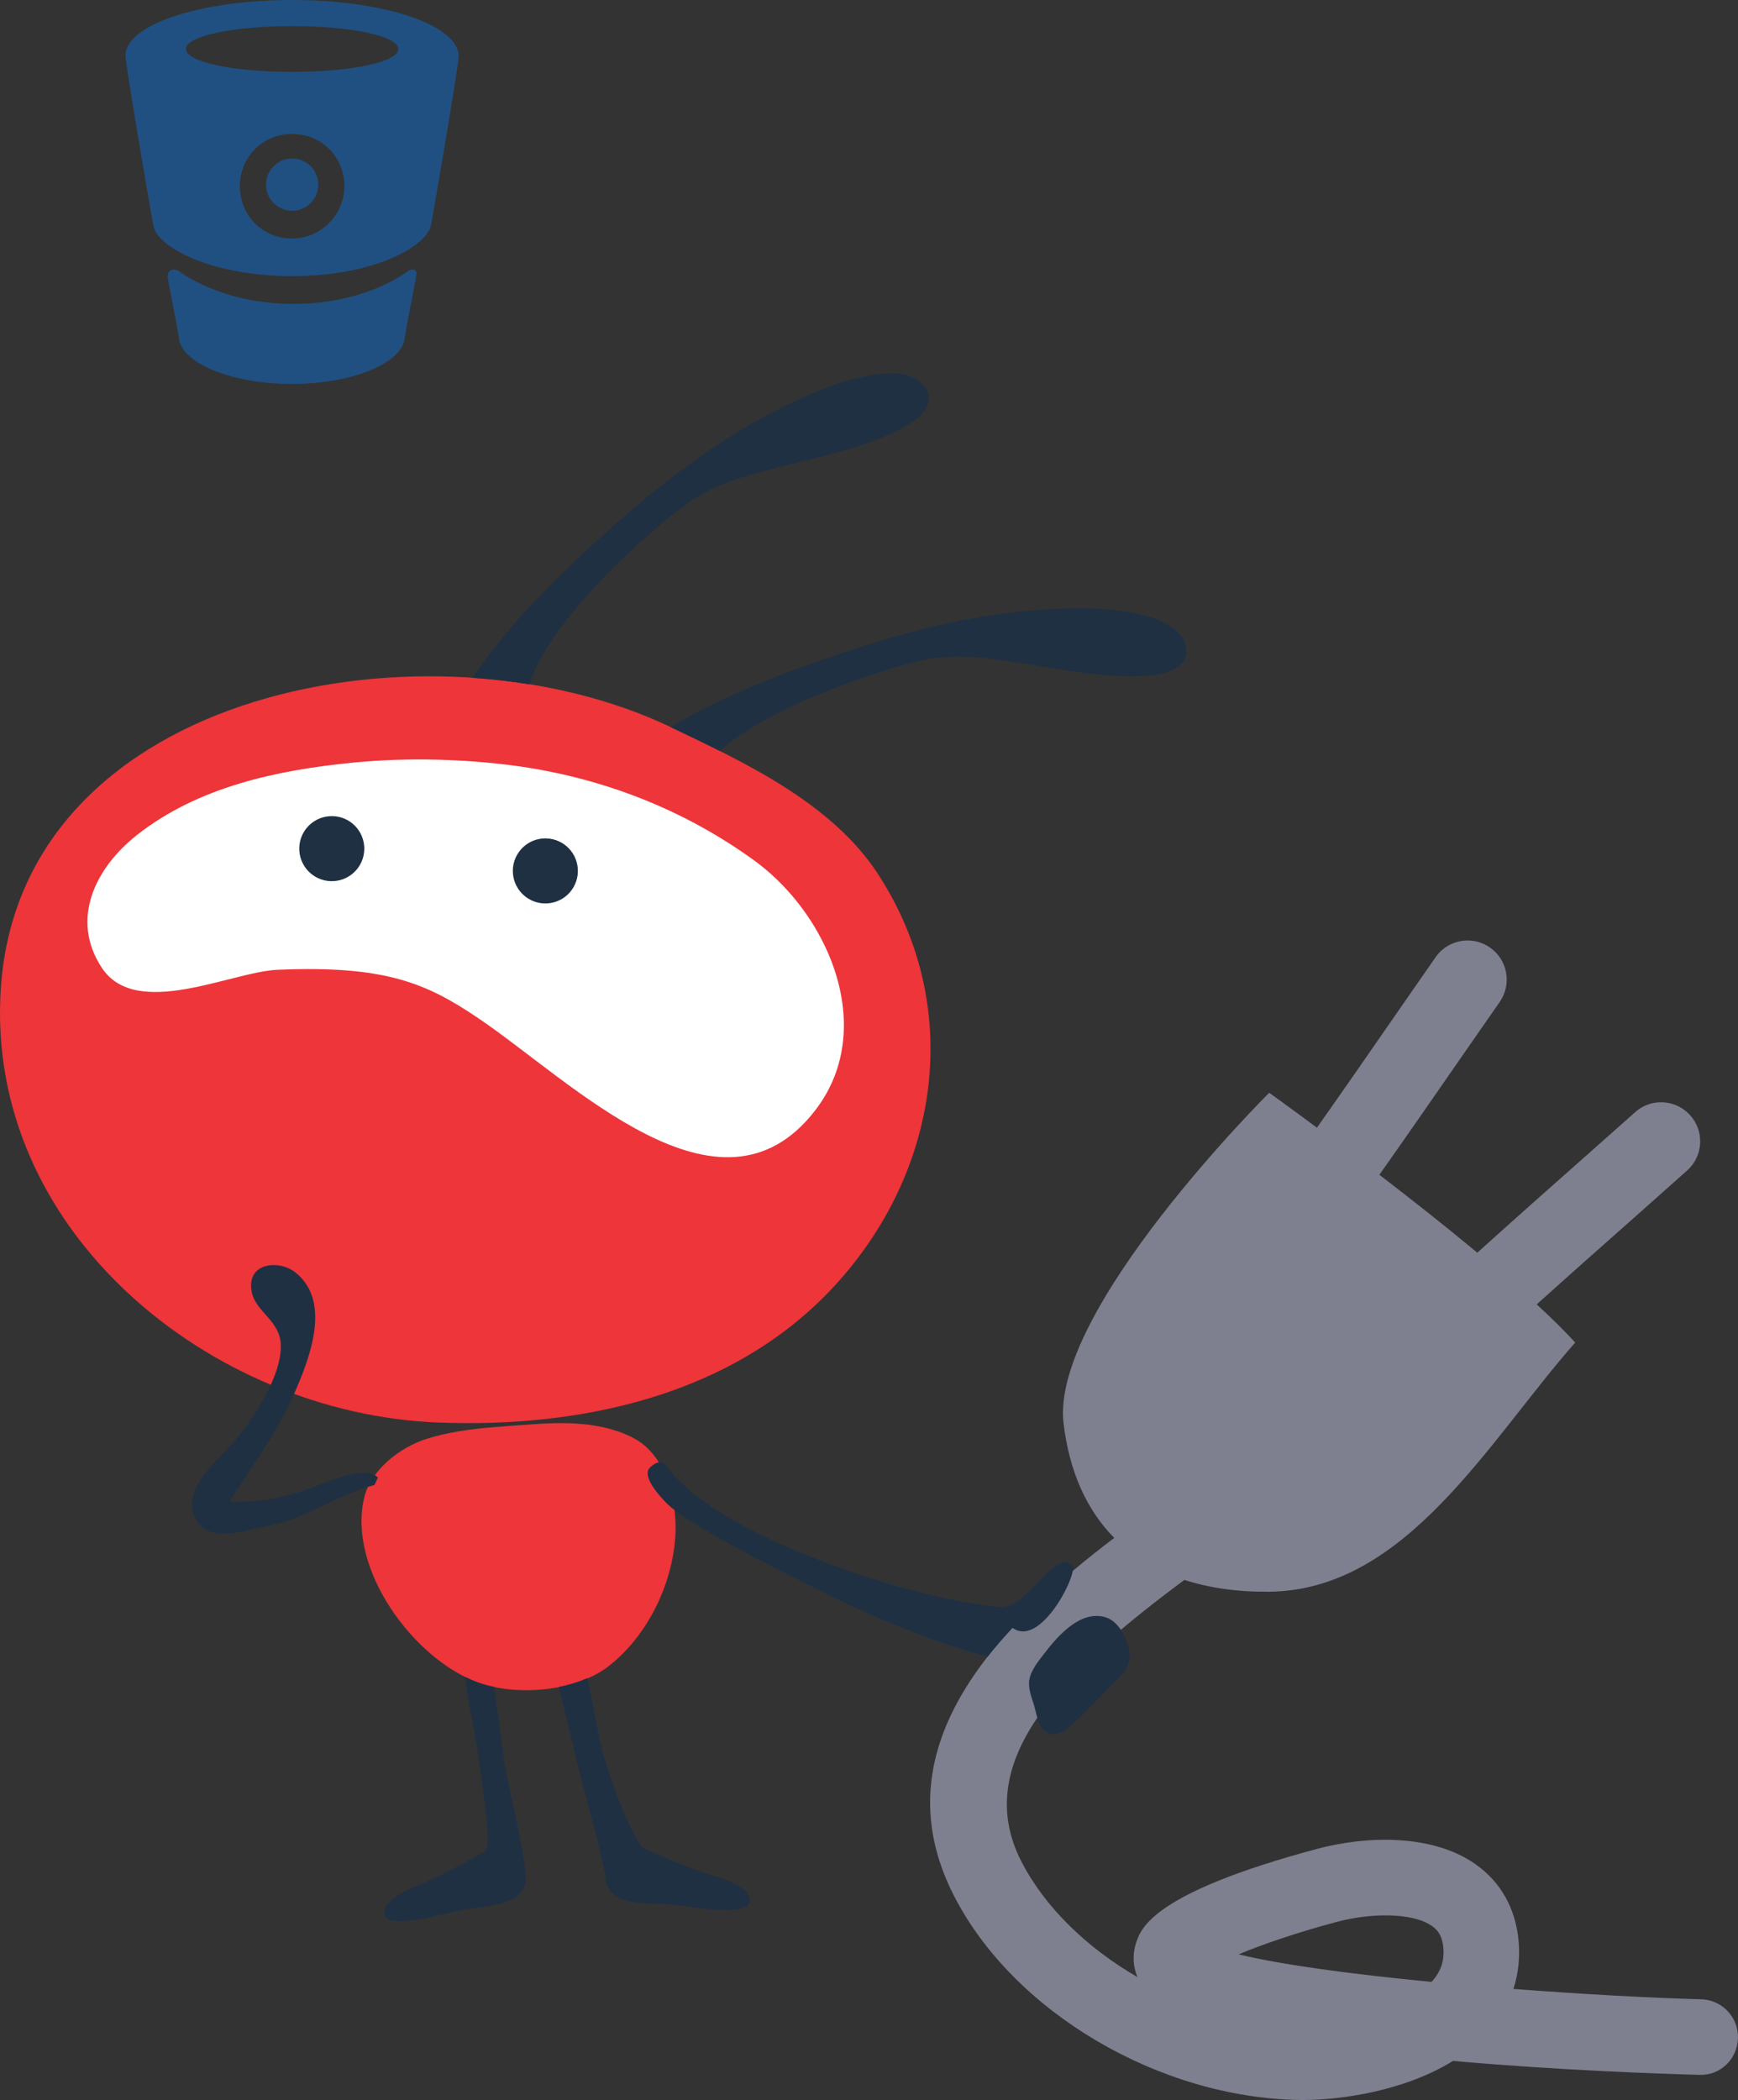 <?xml version="1.0" encoding="utf-8"?>
<!-- Generator: Adobe Illustrator 17.0.0, SVG Export Plug-In . SVG Version: 6.00 Build 0)  -->
<!DOCTYPE svg PUBLIC "-//W3C//DTD SVG 1.1//EN" "http://www.w3.org/Graphics/SVG/1.1/DTD/svg11.dtd">
<svg version="1.1" id="Layer_1" xmlns="http://www.w3.org/2000/svg" xmlns:xlink="http://www.w3.org/1999/xlink" x="0px" y="0px"
	 width="232.19px" height="280.486px" viewBox="0 0 232.19 280.486" enable-background="new 0 0 232.19 280.486"
	 xml:space="preserve">
<rect x="0" y="0" width="232.19" height="280.486" fill="#333333" stroke="none"/>
<path fill="#ED353A" d="M65.8,190.632c1.585-0.141,3.164-0.242,4.737-0.357c4.691-0.362,9.851-0.44,14.13,1.814
	c4.428,2.336,5.824,8.551,5.557,13.027c-0.386,6.474-3.675,13.27-8.794,17.336c-4.476,3.554-12.549,4.141-17.68,2.23
	c-8.601-3.205-17.33-15.142-15.104-24.614c0.883-3.761,4.82-6.794,8.413-7.911C59.906,191.27,62.844,190.886,65.8,190.632z"/>
<path fill="#ED353A" d="M89.48,97.057C57.665,81.95,2.933,91.755,0.121,131.837c-2.282,32.54,27.978,56.959,58.374,58.162
	c19.167,0.759,39.463-3.636,52.91-18.162c14.19-15.33,17.472-37.374,5.863-55.14C111.157,107.343,99.689,101.904,89.48,97.057z"/>
<g>
	<path fill="#1F3043" d="M145.911,81.28c-11.628-0.286-22.553,2.286-33.548,5.987c-7.615,2.558-15.736,5.621-22.762,9.847
		c2.14,1.016,4.332,2.069,6.519,3.169c6.718-5.85,20.503-10.58,27.021-12.063c5.752-1.307,12.162,0.279,17.882,1.099
		c2.738,0.397,18.168,3.203,17.44-2.69C157.91,82.111,149.142,81.362,145.911,81.28z"/>
	<path fill="#1F3043" d="M91.838,67.245c4.777-3.461,11.295-4.516,16.879-6.007c2.674-0.709,17.968-4.184,14.985-9.318
		c-2.282-3.939-10.641-1.187-13.645,0.007C99.25,56.226,90.211,62.878,81.553,70.598c-6.58,5.857-13.461,12.517-18.4,19.938
		c2.561,0.174,5.097,0.468,7.595,0.872C73.269,83.045,85.857,71.58,91.838,67.245z"/>
</g>
<g>
	<path fill="#FFFFFF" d="M110.638,127.321c-2.132-4.932-5.706-9.368-9.881-12.396c-9.891-7.174-21.415-11.46-33.53-12.845
		c-6.565-0.751-13.418-0.867-20.003-0.226c-10.166,0.992-20.769,3.233-28.951,9.693c-5.593,4.416-8.925,11.31-4.651,17.743
		c4.606,6.931,17.279,0.51,23.428,0.241c14.515-0.633,19.998,1.851,26.808,6.437c12.58,8.478,32.28,28.775,45.006,12.395
		C113.779,142.034,113.61,134.196,110.638,127.321z"/>
	<path fill="#1F3043" d="M77.191,116.019c0.167,2.395-1.632,4.472-4.029,4.64s-4.471-1.639-4.639-4.033
		c-0.167-2.392,1.635-4.469,4.032-4.637C74.953,111.822,77.024,113.628,77.191,116.019z"/>
	<path fill="#1F3043" d="M48.658,113.044c0.168,2.395-1.632,4.472-4.029,4.64s-4.47-1.639-4.638-4.033
		c-0.168-2.392,1.635-4.469,4.032-4.637S48.491,110.652,48.658,113.044z"/>
</g>
<path fill="#7E808F" d="M227.277,267.035c-6.667-0.181-15.753-0.667-25.096-1.384c0.657-1.999,0.894-4.132,0.703-6.345
	c-0.381-4.375-2.38-7.949-5.792-10.332c-5.851-4.103-14.714-3.744-21.092-2.041c-22.163,5.934-23.636,10.671-24.267,12.712
	c-0.454,1.466-0.362,3.014,0.223,4.421c-6.739-3.902-12.374-9.323-15.516-15.46c-7.036-13.733,6.321-26.089,21.79-37.586
	c3.365,1.087,7.163,1.628,11.364,1.579c18.337-0.211,29.337-20.245,40.849-33.281c-1.414-1.553-3.17-3.278-5.143-5.098
	c4.461-4.017,9.16-8.177,13.103-11.664l7.007-6.232c2.147-1.924,2.318-5.226,0.388-7.368c-0.864-0.96-1.998-1.524-3.181-1.683
	c-1.47-0.198-3.009,0.223-4.193,1.299l-6.941,6.158c-4.239,3.75-9.343,8.27-14.121,12.584c-4.303-3.578-8.893-7.193-13.082-10.406
	c3.717-5.259,7.594-10.862,10.815-15.516l5.243-7.539c1.66-2.36,1.099-5.615-1.26-7.281c-0.71-0.497-1.503-0.8-2.306-0.907
	c-1.87-0.25-3.811,0.518-4.969,2.163l-5.296,7.625c-3.155,4.557-6.942,10.03-10.569,15.167c-3.846-2.851-6.378-4.663-6.378-4.663
	s-29.28,29.071-27.472,44.161c0.78,6.511,3.126,11.604,6.768,15.29c-14.547,11.086-31.839,27.439-21.411,47.8
	c7.942,15.513,27.364,26.983,46.174,27.275c0.158,0.003,0.316,0.003,0.48,0.003c5.003,0,13.485-1.177,20.02-5.22
	c14.313,1.269,27.949,1.729,32.88,1.861c2.84,0.122,5.109-2.124,5.188-4.908C232.261,269.431,230.065,267.11,227.277,267.035z
	 M191.248,264.71c-10.395-1.003-20.033-2.265-25.76-3.682c3.182-1.335,7.758-2.903,13.13-4.339c4.274-1.147,10-1.325,12.683,0.556
	c0.671,0.467,1.374,1.183,1.525,2.936C192.977,261.929,192.477,263.372,191.248,264.71z"/>
<path fill="#1F3043" d="M147.524,215.96c1.864,0.463,3.017,2.714,3.347,4.639c0.272,1.586-0.693,2.876-1.781,3.908
	c-1.781,1.689-3.399,3.542-5.19,5.22c-1.035,0.973-2.776,2.696-4.277,1.497c-0.995-0.794-1.127-2.298-1.473-3.439
	c-0.333-1.099-0.829-2.274-0.633-3.446c0.209-1.269,1.28-2.565,2.039-3.545C141.322,218.511,144.221,215.137,147.524,215.96z"/>
<path fill="#1F3043" d="M143.197,209.016c-2.337-2.236-6.061,6.229-9.894,5.632c-1.736-0.234-3.471-0.489-5.201-0.807
	c-10.187-1.867-32.599-9.122-38.991-17.94c-0.693-0.959-1.5-0.612-2.25,0.081c-1.282,1.186,1.486,4.056,2.105,4.705
	c3.007,3.151,17.249,10.096,21.133,12.049c3.864,1.944,13.422,6.375,21.858,8.526c1.033-1.321,2.157-2.592,3.315-3.839
	C139.145,220.259,144.351,209.526,143.197,209.016z"/>
<path fill="#1F3043" d="M50.021,198.347c-5.127,1.295-9.228,4.603-14.477,5.526c-2.781,0.499-7.767,2.405-9.457-1.085
	c-1.939-4.001,3.146-7.8,5.291-10.356c2.529-3.017,6.194-8.591,6.141-12.687c-0.035-3.404-3.407-4.466-3.906-7.272
	c-0.681-3.877,3.679-4.233,5.818-2.543c4.948,3.893,1.923,11.57-0.196,16.366c-2.335,5.276-5.57,9.507-8.541,14.224
	c3.242,0.326,7.144-0.522,10.159-1.509c2.261-0.737,7.833-3.549,9.631-1.665"/>
<g>
	<path fill="#1F3043" d="M62.135,223.979c0.416,3.633,1.304,7.389,1.483,8.702c0.668,4.944,2.216,13.915,1.223,14.525
		c-1.917,1.182-7.501,4.146-9.612,4.864c-0.461,0.154-4.55,1.986-3.805,3.791c0.736,1.787,7.365-0.117,10.006-0.695
		c3.012-0.671,8.783-0.366,8.819-4.288c0.028-2.984-2.625-13.288-2.941-15.998c-0.375-3.211-0.887-6.387-1.296-9.567
		c-0.795-0.167-1.559-0.371-2.261-0.632C63.211,224.481,62.672,224.246,62.135,223.979z"/>
	<path fill="#1F3043" d="M95.984,250.725c-2.169-0.505-8.016-2.911-10.043-3.9c-1.048-0.515-4.756-9.483-5.801-14.371
		c-0.484-2.261-1.013-5.384-1.679-8.309c-1.189,0.514-2.461,0.909-3.797,1.169c0.768,3.227,1.602,6.527,2.352,9.84
		c0.601,2.649,3.588,12.886,3.904,15.85c0.418,3.9,6.132,3.043,9.197,3.406c2.68,0.322,9.465,1.569,10.025-0.281
		C100.706,252.26,96.458,250.84,95.984,250.725z"/>
</g>
<g>
	<path fill="#205081" d="M39.028,0L39.028,0C26.808,0,16.77,3.273,16.77,7.419c0,1.091,2.619,16.585,3.71,22.695
		c0.436,2.837,7.638,6.765,18.549,6.765l0,0c10.911,0,17.894-3.928,18.549-6.765c1.091-6.11,3.71-21.604,3.71-22.695
		C61.069,3.273,51.249,0,39.028,0L39.028,0z M39.028,31.86c-3.928,0-6.983-3.055-6.983-6.983s3.055-6.983,6.983-6.983
		s6.983,3.055,6.983,6.983C46.011,28.587,42.956,31.86,39.028,31.86L39.028,31.86z M39.028,9.602
		c-7.856,0-14.184-1.309-14.184-3.055c0-1.746,6.328-3.055,14.184-3.055s14.184,1.309,14.184,3.055
		C53.213,8.292,46.884,9.602,39.028,9.602L39.028,9.602z"/>
	<path fill="#205081" d="M55.134,36.006c-0.436,0-0.655,0.218-0.655,0.218s-5.455,4.364-15.275,4.364s-15.275-4.364-15.275-4.364
		s-0.436-0.218-0.655-0.218c-0.436,0-0.873,0.218-0.873,0.873v0.218c0.873,4.583,1.528,7.856,1.528,8.292
		c0.655,3.273,7.201,5.892,15.057,5.892l0,0c7.856,0,14.402-2.619,15.057-5.892c0-0.436,0.655-3.71,1.528-8.292v-0.218
		C55.788,36.442,55.57,36.006,55.134,36.006L55.134,36.006z"/>
	<circle fill="#205081" cx="39.029" cy="24.659" r="3.491"/>
</g>
</svg>
